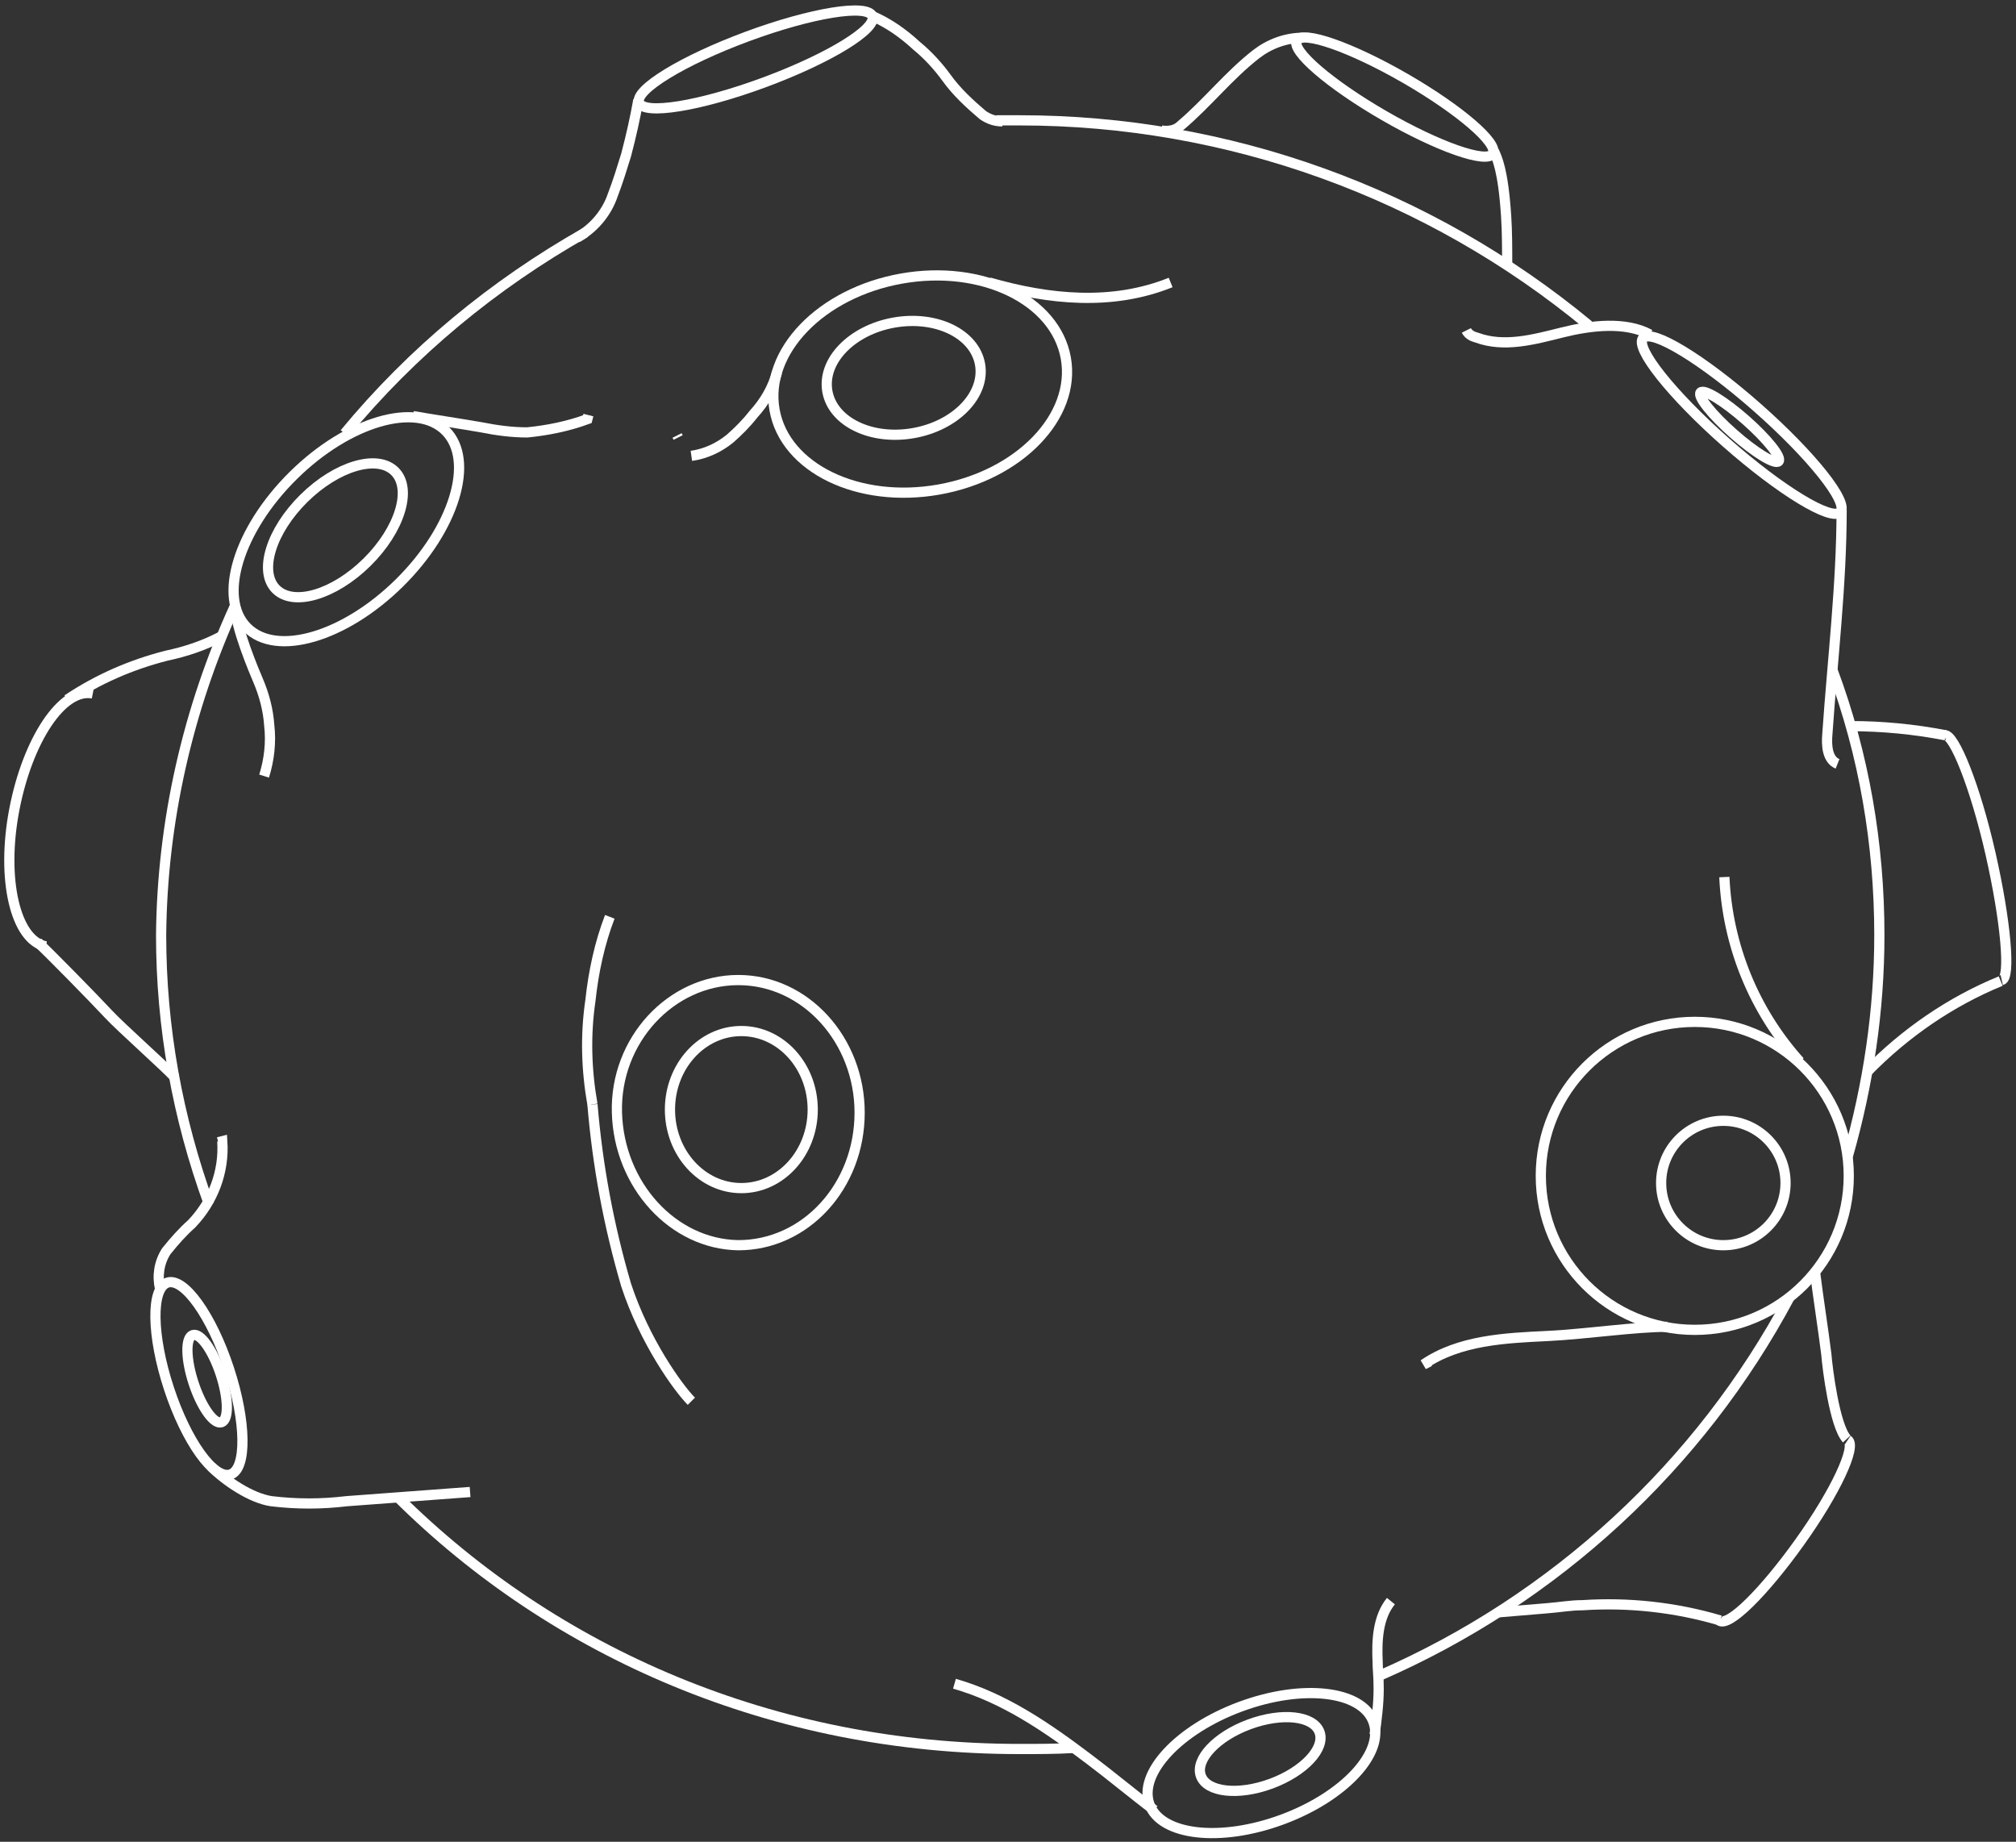 <?xml version="1.0" encoding="utf-8"?>
<!-- Generator: Adobe Illustrator 19.2.0, SVG Export Plug-In . SVG Version: 6.00 Build 0)  -->
<svg version="1.1" id="Ebene_1" xmlns="http://www.w3.org/2000/svg" xmlns:xlink="http://www.w3.org/1999/xlink" x="0px" y="0px"
	 viewBox="0 0 197.7 180.6" style="enable-background:new 0 0 197.7 180.6;" xml:space="preserve">
<rect x="0" y="0" width="197.7" height="180.6" fill="#333333" stroke="none"/>
<style type="text/css">
	.st0{fill:none;stroke:#FFFFFF;stroke-miterlimit:10;}
</style>
<title>planet3</title>
<path class="st0" d="M33.8,42.5c6.6-8,14.6-14.6,23.6-19.7"/>
<path class="st0" d="M20.5,118.1c-3.1-8.5-4.7-17.4-4.7-26.4c0.1-11.1,2.6-22.1,7.2-32.2"/>
<path class="st0" d="M105.2,171.4c-1.7,0.1-3.4,0.1-5.2,0.1c-24.1,0-45.6-9.4-61-24.7"/>
<path class="st0" d="M175.5,127.2c-8.8,16.5-23,29.6-40.2,37.1"/>
<path class="st0" d="M179.7,65.7c3.1,8.3,4.6,17.1,4.6,26c0,7.4-1.1,14.7-3.1,21.7"/>
<path class="st0" d="M97.7,11.8c0.8,0,1.6,0,2.3,0c20.4,0,40.1,7.1,55.8,20.1"/>
<ellipse transform="matrix(0.985 -0.175 0.175 0.985 -5.124 16.11)" class="st0" cx="88.6" cy="37" rx="7.6" ry="5.5"/>
<ellipse transform="matrix(0.985 -0.175 0.175 0.985 -5.188 16.408)" class="st0" cx="90.2" cy="37.6" rx="14.5" ry="10.5"/>
<ellipse transform="matrix(0.712 -0.703 0.703 0.712 -27.087 38.105)" class="st0" cx="32.9" cy="52" rx="8.2" ry="4.4"/>
<ellipse transform="matrix(0.712 -0.703 0.703 0.712 -26.66 38.772)" class="st0" cx="33.9" cy="51.9" rx="13.7" ry="7.4"/>
<ellipse class="st0" cx="72.7" cy="108.8" rx="7" ry="7.7"/>
<path class="st0" d="M84.3,109.1c0,7.2-5.3,13-11.9,13c-6.4-0.1-11.7-5.9-11.9-13s5.3-13,11.9-13S84.3,102,84.3,109.1z"/>
<circle class="st0" cx="169" cy="116" r="6.1"/>
<circle class="st0" cx="166.2" cy="115.3" r="15.1"/>
<ellipse transform="matrix(0.661 -0.75 0.75 0.661 26.705 142.282)" class="st0" cx="170.8" cy="41.6" rx="2.3" ry="12.9"/>
<ellipse transform="matrix(0.661 -0.75 0.75 0.661 26.479 142.177)" class="st0" cx="170.6" cy="41.8" rx="0.9" ry="5.1"/>
<ellipse transform="matrix(0.95 -0.312 0.312 0.95 -41.198 12.818)" class="st0" cx="19.5" cy="135.2" rx="3.1" ry="9.9"/>
<ellipse transform="matrix(0.95 -0.312 0.312 0.95 -41.155 13.079)" class="st0" cx="20.3" cy="135.2" rx="1.4" ry="4.5"/>
<ellipse transform="matrix(0.938 -0.347 0.347 0.938 -52.292 53.717)" class="st0" cx="123.7" cy="172.8" rx="11.7" ry="5.9"/>
<ellipse transform="matrix(0.938 -0.347 0.347 0.938 -52.005 53.638)" class="st0" cx="123.6" cy="171.9" rx="6.2" ry="3.1"/>
<path class="st0" d="M4.5,92.8c-3-0.6-4.4-6.6-3.1-13.4c1.3-6.8,4.7-12,7.7-11.4"/>
<ellipse transform="matrix(0.938 -0.347 0.347 0.938 2.594 26.101)" class="st0" cx="74.1" cy="5.8" rx="12.2" ry="2.4"/>
<ellipse transform="matrix(0.5 -0.866 0.866 0.5 60.157 123.236)" class="st0" cx="136.8" cy="9.5" rx="2.1" ry="11.1"/>
<path class="st0" d="M190.7,72.1c0.9-0.2,3,5,4.5,11.6c1.5,6.6,2,12.2,1.1,12.4"/>
<path class="st0" d="M181.2,141.2c0.9,0.6-1.2,5.1-4.7,10s-7,8.4-7.9,7.7"/>
<path class="st0" d="M15.7,126.4c-0.3-1.3-0.1-2.6,0.6-3.7c0.8-1,1.6-1.9,2.5-2.7c2.1-2.2,3.2-5.1,3-8.1l-0.4,0.1"/>
<path class="st0" d="M20.7,143.8c1.4,1.4,3.9,3.1,5.9,3.4c2.5,0.3,4.9,0.3,7.4,0l12.1-0.9"/>
<path class="st0" d="M58.1,108.3c-0.6-3.4-0.7-6.8-0.2-10.2c0.3-2.8,0.9-5.6,1.9-8.2"/>
<path class="st0" d="M58.1,108.3c0.5,6,1.6,11.9,3.3,17.7c1.8,5.5,5.1,10.1,6.4,11.4"/>
<path class="st0" d="M163.5,130.1c-3.2,0-7.8,0.7-11.7,0.9c-4.2,0.2-8.7,0.4-12.2,2.8l0.6-0.3"/>
<path class="st0" d="M169.1,86c0.3,6.7,2.9,13.1,7.4,18.1"/>
<path class="st0" d="M23.1,59.5C23,61.3,25,66,25.3,66.7c0.6,1.4,1,2.9,1.1,4.4c0.2,1.7,0,3.4-0.5,5"/>
<path class="st0" d="M40.5,40.8c1.7,0.3,5,0.8,6.7,1.1c1.5,0.3,3,0.5,4.5,0.5c2-0.2,4-0.6,5.9-1.3l0.1-0.4"/>
<path class="st0" d="M66.4,42.7l0.1,0.2"/>
<path class="st0" d="M67.8,44.7c1.4-0.2,2.7-0.8,3.8-1.7c0.8-0.7,1.6-1.5,2.3-2.4c1.1-1.2,1.9-2.6,2.3-4.1"/>
<path class="st0" d="M97,27.7c5.9,1.7,12.1,2.3,17.8,0"/>
<path class="st0" d="M143.8,32.4c0.2,0.4,0.6,0.6,1,0.7c2.7,1,5.6,0.2,8.4-0.5s6.2-1.1,8.6,0.2"/>
<path class="st0" d="M180.6,50c0,7.3-0.9,14.7-1.4,22c-0.1,1.1,0,2.5,1,2.9"/>
<path class="st0" d="M196.2,96.2c-4.9,2-9.4,5.1-13.1,8.9"/>
<path class="st0" d="M190.8,72.1c-3.1-0.6-6.2-0.9-9.4-0.9"/>
<path class="st0" d="M136.4,157c-1.3,1.6-1.4,3.9-1.3,6c0,0.7,0.1,1.3,0.1,2.6c0,1.5-0.2,3-0.4,4.5"/>
<path class="st0" d="M93.6,165.1c4.9,1.4,9.1,4.3,13.2,7.4c2,1.5,4.4,3.5,6.4,5"/>
<path class="st0" d="M146.9,158.1c1.3-0.1,3.5-0.3,4.8-0.4s2.3-0.3,3.5-0.3c4.5-0.3,9.1,0.2,13.5,1.5"/>
<path class="st0" d="M178,124.8c0.3,2.4,0.8,5.6,1.1,8c0.1,1.3,0.8,7,2,8.3"/>
<path class="st0" d="M6.6,68.6c3-2,6.2-3.4,9.7-4.3c1.9-0.4,3.7-1,5.4-1.9"/>
<path class="st0" d="M3.7,92.4c1,0.9,5.6,5.6,6.9,7s5.5,5.1,6.6,6.3"/>
<path class="st0" d="M62.6,9.8c-0.3,1.7-0.7,3.5-1.2,5.4c-0.4,1.3-0.8,2.6-1.3,3.9c-0.6,1.8-1.9,3.3-3.5,4.2"/>
<path class="st0" d="M85.6,1.6c1.6,0.7,3,1.7,4.3,2.9c1.1,0.9,2.1,2,2.9,3.1c1,1.4,2.3,2.6,3.6,3.7c0.6,0.4,1.2,0.6,1.9,0.6"/>
<path class="st0" d="M127.8,3.7c-1.7,0-3.3,0.6-4.6,1.6c-2.7,2.1-4.8,4.8-7.4,7c-0.5,0.5-1.2,0.6-1.9,0.5"/>
<path class="st0" d="M146.5,14.8c0.3,0.7,0.9,1.8,1.2,6.4c0.1,1.5,0.1,3.1,0.1,4.6"/>
</svg>
